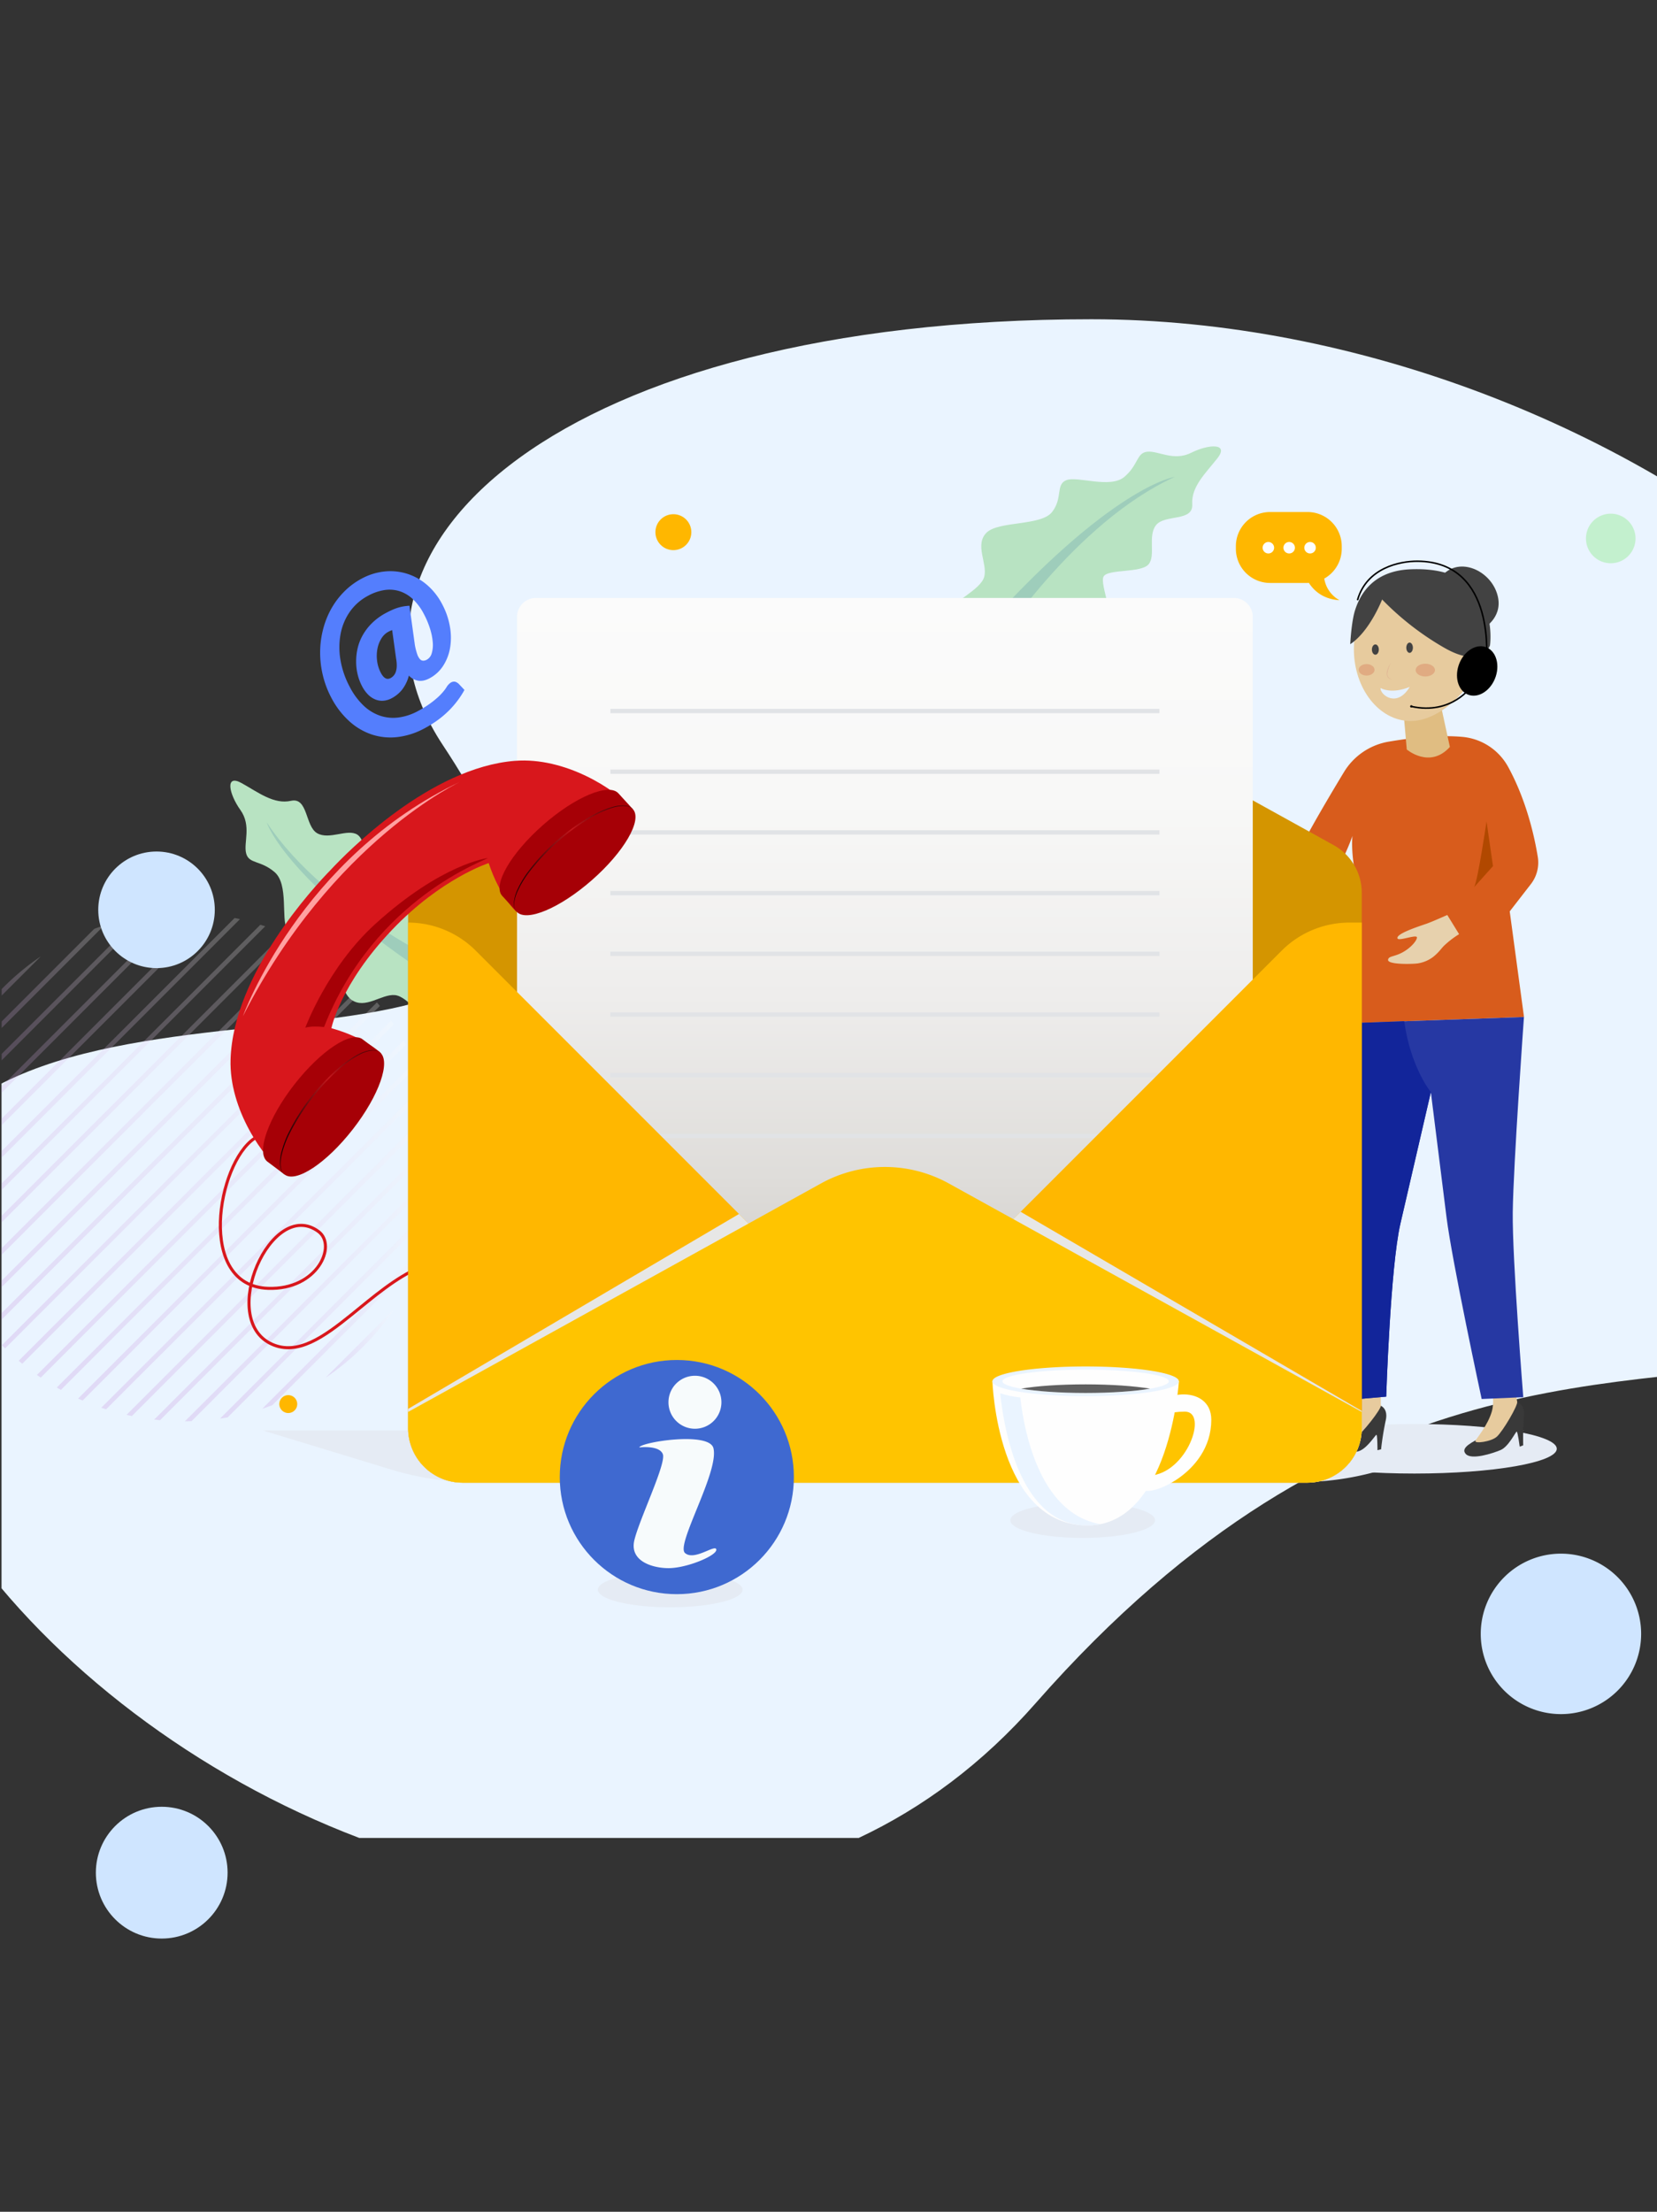 <svg xmlns="http://www.w3.org/2000/svg" xmlns:xlink="http://www.w3.org/1999/xlink" viewBox="0 0 1080 1441" xmlns:v="https://vecta.io/nano"><rect x="0" y="0" width="1080" height="1441" fill="#333333" stroke="none"/><style>.B{isolation:isolate}.g,.w,.z,.F{mix-blend-mode:multiply}.AF{mix-blend-mode:screen}</style><defs><clipPath id="A"><path d="M1 0h1079v1441H1z" fill="none"/></clipPath><linearGradient id="B" x1="120.53" y1="843.7" x2="285.08" y2="843.7" gradientUnits="userSpaceOnUse"><stop offset="0" stop-color="#bb7ad5"/><stop offset="1" stop-color="#fbfbfb"/></linearGradient><linearGradient id="C" x1="100.5" y1="833.34" x2="284.4" y2="833.34" xlink:href="#B"/><linearGradient id="D" x1="1.26" y1="760.33" x2="237.62" y2="760.33" xlink:href="#B"/><linearGradient id="E" x1="143.35" y1="854.25" x2="283.37" y2="854.25" xlink:href="#B"/><linearGradient id="F" x1="82.47" y1="822.97" x2="281.68" y2="822.97" xlink:href="#B"/><linearGradient id="G" x1="212.26" y1="875.36" x2="256.67" y2="875.36" xlink:href="#B"/><linearGradient id="H" x1="66.02" y1="812.56" x2="277.32" y2="812.56" xlink:href="#B"/><linearGradient id="I" x1="12.18" y1="770.79" x2="247.61" y2="770.79" xlink:href="#B"/><linearGradient id="J" x1="24.06" y1="781.24" x2="256.63" y2="781.24" xlink:href="#B"/><linearGradient id="K" x1="36.95" y1="791.69" x2="264.65" y2="791.69" xlink:href="#B"/><linearGradient id="L" x1="50.9" y1="802.13" x2="271.59" y2="802.13" xlink:href="#B"/><linearGradient id="M" x1="170.89" y1="864.8" x2="276.94" y2="864.8" xlink:href="#B"/><linearGradient id="N" x1="-32.72" y1="718.52" x2="187.98" y2="718.52" xlink:href="#B"/><linearGradient id="O" x1="-25.78" y1="728.96" x2="201.92" y2="728.96" xlink:href="#B"/><linearGradient id="P" x1="-17.76" y1="739.41" x2="214.81" y2="739.41" xlink:href="#B"/><linearGradient id="Q" x1="-8.74" y1="749.87" x2="226.69" y2="749.87" xlink:href="#B"/><linearGradient id="R" x1="-44.5" y1="666.4" x2="95.53" y2="666.4" xlink:href="#B"/><linearGradient id="S" x1="-17.79" y1="645.3" x2="26.61" y2="645.3" xlink:href="#B"/><linearGradient id="T" x1="-38.45" y1="708.09" x2="172.85" y2="708.09" xlink:href="#B"/><linearGradient id="U" x1="-46.21" y1="676.96" x2="118.34" y2="676.96" xlink:href="#B"/><linearGradient id="V" x1="-38.06" y1="655.85" x2="67.98" y2="655.85" xlink:href="#B"/><linearGradient id="W" x1="-42.81" y1="697.69" x2="156.4" y2="697.69" xlink:href="#B"/><linearGradient id="X" x1="-45.53" y1="687.31" x2="138.38" y2="687.31" xlink:href="#B"/><linearGradient id="Y" x1="576.76" y1="878.78" x2="576.76" y2="389.57" gradientUnits="userSpaceOnUse"><stop offset="0" stop-color="#cac7c2"/><stop offset=".22" stop-color="#dedcd9"/><stop offset=".47" stop-color="#eeedec"/><stop offset=".73" stop-color="#f8f8f7"/><stop offset="1" stop-color="#fbfbfb"/></linearGradient><linearGradient id="Z" x1="182.18" y1="724.66" x2="247.88" y2="724.66" gradientUnits="userSpaceOnUse"><stop offset="0"/><stop offset=".49" stop-color="#c4171c"/><stop offset="1"/></linearGradient><linearGradient id="a" x1="334.56" y1="559.36" x2="412.95" y2="559.36" xlink:href="#Z"/><path id="b" d="M830.44 356.85a3.74 3.74 0 1 1-3.74-3.74 3.75 3.75 0 0 1 3.74 3.74z"/></defs><g class="B"><g><g clip-path="url(#A)"><path d="M1069.66 1064.5a52.27 52.27 0 1 1-52.27-52.27 52.27 52.27 0 0 1 52.27 52.27z" fill="#cfe5ff"/><path d="M1185.3 385.3C1063.66 279.4 885.48 208 711.36 208 366 208 203.22 356.55 288.62 485.42c181.65 274.13-248.8 109-343.48 270.82-88.83 151.84 77.54 361 289 441.2H559.7c41.54-19.53 80.58-48.25 115.33-87.8 205.2-233.52 386.77-200.72 510.26-225.9z" fill="#eaf4ff"/><g class="F" opacity=".23"><path d="M285 765.73l.08-4.3L120.53 926l4.3-.08z" fill="url(#B)"/><path d="M284.4 745.2l-.4-3.82-183.5 183.5 3.82.4z" fill="url(#C)"/><path d="M1.26 876.4l1 1.07 1.07 1 234.3-234.2-1-1.07c-.3-.35-.72-.7-1.07-1z" fill="url(#D)"/><path d="M282.55 789.28l.82-5-140 140 5-.82z" fill="url(#E)"/><path d="M281.68 726.83l-.75-3.47L82.47 921.82l3.47.75z" fill="url(#F)"/><path d="M256.67 853.15l-44.4 44.4a166.34 166.34 0 0 0 44.41-44.41z" fill="url(#G)"/><path d="M277.32 710.08l-1-3.17L66 917.17l3.17 1z" fill="url(#H)"/><path d="M12.18 886.58l2.3 1.92L247.6 655.37l-1.92-2.3z" fill="url(#I)"/><path d="M256.63 667.45l-1.72-2.5L24.06 895.8l2.5 1.72z" fill="url(#J)"/><path d="M264.65 680.54l-1.52-2.7L37 904l2.7 1.52z" fill="url(#K)"/><path d="M271.6 694.7l-1.3-2.92-219.4 219.4 2.92 1.3z" fill="url(#L)"/><path d="M274.67 818.27l2.27-6.5-106 106.05 6.5-2.27z" fill="url(#M)"/><path d="M188 609.47l-2.93-1.3-217.8 217.77 1.3 2.93z" fill="url(#N)"/><path d="M201.92 616.63l-2.7-1.52-225 225 1.52 2.7z" fill="url(#O)"/><path d="M214.8 624.85l-2.5-1.72L-17.76 853.2l1.72 2.5z" fill="url(#P)"/><path d="M226.7 634.07l-2.3-1.92L-8.74 865.3l1.92 2.3z" fill="url(#Q)"/><path d="M95.53 596.4l-5 .82-134.2 134.16-.82 5z" fill="url(#R)"/><path d="M26.6 623.1a166.65 166.65 0 0 0-44.4 44.4z" fill="url(#S)"/><path d="M172.85 603.5l-3.17-1-208.13 208.08 1.05 3.17z" fill="url(#T)"/><path d="M118.34 594.68l-4.3.08-160.17 160.17-.08 4.3z" fill="url(#U)"/><path d="M-35.8 702.4q-1.2 3.23-2.26 6.48l106-106q-3.26 1.06-6.48 2.26z" fill="url(#V)"/><path d="M156.4 598.83l-3.47-.75L-42.8 793.82l.75 3.47z" fill="url(#W)"/><path d="M138.38 595.75l-3.83-.4-180.08 180.08.4 3.83z" fill="url(#X)"/></g><g fill="#cfe5ff"><circle cx="102.02" cy="592.76" r="37.98"/><circle cx="105.41" cy="1220.07" r="42.93"/></g><path d="M283.6 668c-6.8-1.8-17.44-18.9-26.23-19.68s-19.38 9.53-28.38 3-9.8-34.56-20.08-40.15-18 .67-21.88-5.93 1.17-29.07-8-37-16.78-5.25-18.6-12.25 3.67-17.9-3.76-28.3-10.24-23.66.85-17.47 21 14 32.16 11.52 9.13 16.6 17.06 21.13 19.73-3.13 26.15.9 6.94 25.62 12.32 27.66 26.84-12.92 36.9-8.73-2.25 31.4 8.5 35.48l23.85 9.23z" fill="#b8e3c2"/><path d="M173.86 535.84s12.1 40 120.6 109.45l6.9-11.2s-87.65-38.1-127.5-98.25z" fill="#9ecdbb"/><path d="M165.85 741.7c-24.2 16.14-37.94 96.06 8.88 97.68 32.3 1.1 45-28 32.87-37-30.44-22.72-66 57.2-30.44 73.35 16.75 7.6 33.76-4.53 52.08-19.32 28-22.63 59.18-51.45 97.26-25.1" fill="none" stroke="#d8171c" stroke-width="2" stroke-miterlimit="10"/><g fill="#e5ebf4"><path class="g" d="M752.82 990.48c0 6.34-21.1 11.5-47.15 11.5s-47.15-5.15-47.15-11.5S679.63 979 705.67 979s47.15 5.14 47.15 11.48zM484 1035.7c0 6.34-21.1 11.48-47.15 11.48s-47.16-5.14-47.16-11.48 21.12-11.48 47.16-11.48 47.15 5.14 47.15 11.48zm362.33-70.05H310.08a189.56 189.56 0 0 1-55.27-8.24L171.43 932h821.8l-96.1 26.75a189.5 189.5 0 0 1-50.78 6.9z"/></g><path d="M952.94 480.07c-10.68-.93-26.13-.58-48 3.17a42.33 42.33 0 0 0-29 19.83c-11.26 18.6-28.66 48.1-32.33 58.4 0 0-31-4.82-48.42-15.44l-7.7 15.44s17.8 12.33 70.17 29.47c0 0 15.58-23.45 23.85-46.3 0 0-1.74 12.67 4.2 35.1 4.7 17.73-6.33 86.92-6.33 86.92l113.93-4.08-9.3-68.8L997.8 576a22.89 22.89 0 0 0 4.49-17.74c-2.12-13.1-7.34-36.73-19.33-58.66a37.93 37.93 0 0 0-30.02-19.53z" fill="#d85c1c"/><path d="M973.1 564.28l-4.2-29.12s-5.62 38.24-8.07 42.8z" fill="#b14800"/><path d="M930.27 601.65c-5.8 2-20.74 6.78-19.37 9.8.8 1.75 11.34-2.4 12.5-1 .88 1.08-2.87 6.67-9.6 10.22-5.23 2.75-8.87 2.18-9.08 4.68-.28 3.16 15.18 2.84 19.13 2.35a22.08 22.08 0 0 0 10.45-4.41c4.07-3.37 5-5.32 7.07-7.3a60 60 0 0 1 9.64-7.37l-7.7-12.5s-9.7 4.34-13.03 5.5z" fill="#e7d1ad"/><path d="M914.48 460.56l2.42 27.74s15 12.83 28.1-1.66l-7.27-33.53z" fill="#e0bd82"/><path d="M955.22 386.34c7.08 6.9 12.7 17.24 12.7 31.76 0 21.43-25.32 51.66-48.5 51.66-20.45 0-37-21-37-46.93 0-19.87 9.85-36.64 23.48-43.7 19.27-9.98 40-1.92 49.33 7.2z" fill="#e7cb9e"/><path d="M906.56 431.77c-.48 1-.93 2.07-1.3 3.13a15.53 15.53 0 0 0-.84 3.23 3.52 3.52 0 0 0 3.44 4.52 4 4 0 0 1-3.19-1.18 4.36 4.36 0 0 1-.75-3.4 12.15 12.15 0 0 1 1-3.31 16.81 16.81 0 0 1 1.65-2.99z" fill="#e0b695"/><g fill="#e0ab82"><path d="M895.9 436.4c0 2.07-2.32 3.74-5.18 3.74s-5.18-1.67-5.18-3.74 2.32-3.74 5.18-3.74 5.18 1.67 5.18 3.74zm39.38.17c0 2.3-2.82 4.16-6.3 4.16s-6.3-1.86-6.3-4.16 2.82-4.15 6.3-4.15 6.3 1.86 6.3 4.15z"/></g><ellipse class="g" cx="921.88" cy="943.9" rx="92.8" ry="16.14" fill="#e5ebf4"/><path d="M988.7 913.47s5.35 1.1 4.57 9.18-.48 19-.48 19l-2.27.88s-1.27-9.7-1.95-9.8-5.2 9.76-10.52 12-18.8 6.57-22.6 2.65c-4.2-4.3 5.17-8.2 10-11s23.26-22.9 23.26-22.9z" fill="#393939"/><path d="M969.55 887.53s5.6 22.16 2.9 31.7-10 17.65-10.8 19.55 10 .65 13.86-2.67 14-20.56 13.37-22.88-2.24-17.68-1.64-29.26z" fill="#e7cb9e"/><path d="M899.86 915.84s5.15 1.8 3.3 9.7a189.45 189.45 0 0 0-3 18.72l-2.36.56s0-9.78-.63-10-6.18 9.17-11.8 10.7-19.74 3.85-23-.55c-3.57-4.8 6.22-7.43 11.35-9.6s26.14-19.55 26.14-19.55z" fill="#393939"/><path d="M884.35 887.57s2.6 22.7-1.37 31.8-12.3 16.15-13.32 17.93 9.86 2 14.1-.8 16.63-18.5 16.3-20.9.14-17.82 2.28-29.2z" fill="#e7cb9e"/><path d="M879.4 666.64l-11 128.73c-1.18 28.44 12.1 116.56 12.1 116.56l23-2s2.72-84.47 9.24-112.62l19.86-85.77 10.2 81.43c3.62 28.92 22.92 118.5 22.92 118.5l27.12-1.18s-7.23-90.38-6.86-120.5c.43-31.8 7.3-127.2 7.3-127.2z" fill="#2638a3"/><path d="M879.4 666.64l-11 128.73c-1.18 28.44 12.1 116.56 12.1 116.56l23-2s2.72-84.47 9.24-112.62l19.86-85.77s-13.22-16.07-17.35-46.2z" fill="#12259a"/><g fill="#424242"><path d="M971.14 420.5s-5.1 15.7-29.84 1.5a185 185 0 0 1-40.46-31.42s-8.07 20.78-20.78 29.12c0 0 .7-14.37 3.1-22 2.65-8.38 10.17-25.77 36.25-26.8 59.45-2.44 51.73 49.6 51.73 49.6z"/><path d="M967.16 409.17s13.7-7.54 8.4-23-25.86-23.88-36.47-10.06M916.6 422c0 1.86 1 3.36 2.15 3.36s2.15-1.5 2.15-3.36-1-3.35-2.15-3.35-2.15 1.45-2.15 3.35zm-22.42 1.2c0 1.86 1 3.36 2.26 3.36s2.25-1.5 2.25-3.36-1-3.35-2.25-3.35-2.26 1.5-2.26 3.35z"/></g><path d="M918.84 447.5s-10.6 5-19.07.78c-.18 4.47 10.75 13.2 19.07-.78z" fill="#e5f1ff"/><path d="M950.67 433.6c-2.82 8.68.33 17.3 7 19.26s14.43-3.5 17.25-12.17-.33-17.3-7-19.26-14.43 3.5-17.25 12.17z"/><path d="M959.07 447.1s-12.76 19-39.3 13.14" fill="none" stroke-miterlimit="10" stroke="#000" stroke-linecap="round"/><path d="M920 459.47a.77.77 0 0 0-.88.61.76.76 0 0 0 .61.87.74.74 0 0 0 .87-.6.75.75 0 0 0-.6-.88z"/><path d="M968.7 431.38s7.14-65.33-44.64-65.73c-11.8-.1-33.1 4.32-39.17 25" fill="none" stroke-miterlimit="10" stroke="#000" stroke-linecap="round"/><path d="M869 550.48h0l-250.52-138.6a86.19 86.19 0 0 0-83.44 0l-250.6 138.6A35.5 35.5 0 0 0 266 581.7v348.75A35.52 35.52 0 0 0 301.48 966h550.57a35.52 35.52 0 0 0 35.52-35.52V581.7A35.51 35.51 0 0 0 869 550.48z" fill="#d49500"/><path d="M618 398.45c2.85-6.42 21.4-14.27 23.54-22.82s-6.42-20.7 1.42-28.54 35.67-4.28 42.8-13.55 2.14-17.83 9.27-20.7 28.54 5.7 37.8-2.14 7.85-15.7 15-16.4 17.12 6.42 28.53.7 25-6.42 17.12 3.57-17.12 18.54-16.4 30-17.84 6.4-23.54 13.5 0 20-5 25.68-26.4 2.85-29.24 7.85 8.56 28.53 2.85 37.8-30.67-7.13-36.38 2.85l-12.84 22.12z" fill="#b8e3c2"/><path d="M765.66 310.7s-41.37 5.7-127 102l10 8.56s51.34-80.6 117-110.56z" fill="#9ecdbb"/><path d="M349.33 389.57H804.2a12.33 12.33 0 0 1 12.33 12.33v476.88a0 0 0 0 1 0 0H337a0 0 0 0 1 0 0V401.9a12.33 12.33 0 0 1 12.33-12.33z" fill="url(#Y)"/><g class="w" fill="#e1e3e6"><path d="M397.83 461.83H755.7v2.8H397.83zm0 39.55H755.7v2.8H397.83zm0 39.55H755.7v2.8H397.83zm0 39.55H755.7v2.8H397.83zm0 39.55H755.7v2.8H397.83zm0 39.55H755.7v2.8H397.83zm0 39.55H755.7v2.8H397.83zm0 39.55H755.7v2.8H397.83z"/></g><path d="M835.4 619.34L573.75 881a1.44 1.44 0 0 1-2 0l-261.7-261.66A62.39 62.39 0 0 0 266 601.08h0v329.37A35.52 35.52 0 0 0 301.48 966h550.57a35.52 35.52 0 0 0 35.52-35.52v-329.4h-8.06a62.39 62.39 0 0 0-44.1 18.26z" fill="#ffb700"/><path class="z" d="M665.24 789.5l-91.5 91.5a1.44 1.44 0 0 1-2 0l-90.08-90.07-215.7 127v12.52A35.52 35.52 0 0 0 301.48 966h550.57a35.52 35.52 0 0 0 35.52-35.52v-11.22z" fill="#e7e7e6"/><path d="M887.57 930.45V919.9l-269.1-148.83a86.19 86.19 0 0 0-83.44 0L266 919.9v10.55A35.52 35.52 0 0 0 301.48 966h550.57a35.52 35.52 0 0 0 35.52-35.55z" fill="#ffc400"/><g fill="#fefefe"><path d="M750.9 923.9c0 6.6 1.05-4.2 21.4-4.2 15.45 0 1.4 40.35-23.16 41.75 0 0-5.26 1.75-4.2 8.42S789.5 961.1 789.5 925c0-24.26-38.6-19.35-38.6-1.1z"/><path d="M646.85 899.94s2.85 93.9 62 93.9c53.47 0 59.53-93.9 59.53-93.9z"/></g><g fill="#eaf4ff"><path d="M665 910.44a61.74 61.74 0 0 1-13.07-2.7c2.33 22.77 12.8 86.38 56.88 86.1a43.66 43.66 0 0 0 8.24-.84c-39.25-7.1-49.45-59.74-52.05-82.55zm103.35-10.5c0 5.35-27.2 9.68-60.75 9.68s-60.75-4.33-60.75-9.68 27.2-9.67 60.75-9.67 60.75 4.33 60.75 9.67z"/></g><ellipse cx="707.6" cy="899.94" rx="54.23" ry="7.6" fill="#fefefe"/><path d="M665.57 904.74c9.94 1.7 25.07 2.8 42 2.8s32.08-1.1 42-2.8c-10-1.7-25.07-2.8-42-2.8s-32.06 1.06-42 2.8z" fill="#606060"/><path d="M335.73 495.68c-55.65 4.37-109.73 59.8-120.23 71.1-10.8 11-63.54 67.73-65.22 123.52-1 32.58 21.5 64.32 35.17 74.9l62.9-79s-10.14-10.1-32.34-16.3c0 0 5.5-28.35 39.5-64.06 32.1-33.68 63-43.52 63-43.52 7.27 21.88 17.86 31.53 17.86 31.53l75.87-66.63c-11.24-13.2-44-34.07-76.5-31.52z" fill="#d8171c"/><g fill="#a60006"><path d="M247.58 685.57l-11.23-8.42c-7.4-5.77-27.3 7.38-44.46 29.36s-25.06 44.5-17.67 50.26l11.23 8.42z"/><path d="M229.9 735.83c-17.15 22-37.06 35.13-44.45 29.36s.52-28.27 17.67-50.26 37.06-35.13 44.46-29.36-.52 28.28-17.68 50.26z"/></g><g class="AF"><path d="M185.45 765.2a6.42 6.42 0 0 1-2.1-2.8 12 12 0 0 1-.76-3.45 25.63 25.63 0 0 1 .57-7 65 65 0 0 1 4.66-13.34 134.12 134.12 0 0 1 34.5-44.22 64.93 64.93 0 0 1 11.8-7.75 25.61 25.61 0 0 1 6.7-2.27 11.61 11.61 0 0 1 3.53-.1 6.46 6.46 0 0 1 3.23 1.35 6.41 6.41 0 0 0-3.25-1.2 11.89 11.89 0 0 0-3.47.21 24.84 24.84 0 0 0-6.52 2.45 64.23 64.23 0 0 0-11.53 7.91 144.32 144.32 0 0 0-34.3 43.95 64.43 64.43 0 0 0-4.87 13.07 25.28 25.28 0 0 0-.79 6.92 12.09 12.09 0 0 0 .64 3.42 6.4 6.4 0 0 0 1.96 2.85z" fill="url(#Z)"/></g><g fill="#a60006"><path d="M412.57 527.28l-9.46-10.36c-6.2-7-28.2 2.15-49.15 20.56s-32.92 39-26.73 46.08l9.47 10.37z"/><path d="M385.84 573.37c-20.95 18.4-42.95 27.6-49.14 20.56s5.77-27.68 26.73-46.1 42.95-27.6 49.14-20.56-5.77 27.72-26.73 46.1z"/></g><g class="AF"><path d="M336.7 593.93a6.5 6.5 0 0 1-1.54-3.14 11.68 11.68 0 0 1-.11-3.54 25.25 25.25 0 0 1 1.88-6.81 64.64 64.64 0 0 1 7.07-12.23 134.13 134.13 0 0 1 42.15-37 64.68 64.68 0 0 1 13-5.42 25.38 25.38 0 0 1 7-1 11.86 11.86 0 0 1 3.5.56 6.49 6.49 0 0 1 2.91 1.93 6.47 6.47 0 0 0-3-1.79 12.19 12.19 0 0 0-3.45-.44 25.45 25.45 0 0 0-6.86 1.19 65.47 65.47 0 0 0-12.81 5.62 144.38 144.38 0 0 0-41.89 36.8 64.46 64.46 0 0 0-7.22 12 24.92 24.92 0 0 0-2.07 6.65 11.94 11.94 0 0 0 0 3.48 6.37 6.37 0 0 0 1.44 3.14z" fill="url(#a)"/></g><path d="M158.33 662.05s37.42-103.85 142.2-153c0 .03-83.74 38.4-142.2 153z" fill="#ffa1a1"/><path d="M317.84 559.05s-29.84 3.5-73.44 43.12c-30.87 28.07-45.4 67.36-45.4 67.36 3.9-1 8.7-.8 12.2-.4 33.16-84.73 106.8-109 106.6-110.07z" fill="#a60006"/><path d="M270.42 420.35a40.83 40.83 0 0 0 1.52 5.89 9.4 9.4 0 0 0 1.77 3.21 3 3 0 0 0 2.08 1 4.92 4.92 0 0 0 2.42-.66 6.74 6.74 0 0 0 3.17-4.12 19.2 19.2 0 0 0 .7-7 39.79 39.79 0 0 0-1.73-8.88 55.59 55.59 0 0 0-4.12-9.83 35.86 35.86 0 0 0-7.06-9.54 23.11 23.11 0 0 0-8.58-5.2 21.76 21.76 0 0 0-9.82-.81 32.42 32.42 0 0 0-10.7 3.64 33.75 33.75 0 0 0-12 10.44A37.27 37.27 0 0 0 222 413a47.92 47.92 0 0 0-.1 16.91 57.37 57.37 0 0 0 6.09 17.66 45.6 45.6 0 0 0 9 12.16 29.56 29.56 0 0 0 10.74 6.57 26.72 26.72 0 0 0 11.93 1.17 36.46 36.46 0 0 0 12.65-4.15 65.47 65.47 0 0 0 7.34-4.48 60.65 60.65 0 0 0 5.54-4.39 37.93 37.93 0 0 0 3.86-4 22.9 22.9 0 0 0 2.27-3.2 9.51 9.51 0 0 1 2.24-2.36 4.43 4.43 0 0 1 2.06-.79 3.22 3.22 0 0 1 1.83.37 7.25 7.25 0 0 1 1.57 1.1l3.7 3.94a57.36 57.36 0 0 1-4.33 6.73 60.73 60.73 0 0 1-5.68 6.59 63.47 63.47 0 0 1-7.21 6.18 69.93 69.93 0 0 1-8.83 5.52 48.84 48.84 0 0 1-17.73 5.69 39.25 39.25 0 0 1-16.65-1.69 41.3 41.3 0 0 1-14.64-8.66A54.37 54.37 0 0 1 216 454.68a61.79 61.79 0 0 1-5.54-14.57 63.19 63.19 0 0 1-1.8-15 60.54 60.54 0 0 1 1.81-14.65 56.06 56.06 0 0 1 5.22-13.46 51.74 51.74 0 0 1 8.53-11.44 47.39 47.39 0 0 1 11.67-8.67 39.81 39.81 0 0 1 14.52-4.53 36.35 36.35 0 0 1 14.49 1.31 37 37 0 0 1 13.1 7.13 42 42 0 0 1 10.22 12.89 48.33 48.33 0 0 1 5 14.43 40.75 40.75 0 0 1 .15 13.87 31.23 31.23 0 0 1-4.53 11.79 23.78 23.78 0 0 1-9 8.21 15.23 15.23 0 0 1-3.32 1.29 10.12 10.12 0 0 1-3.46.27 10.3 10.3 0 0 1-3.39-1 10.77 10.77 0 0 1-3.16-2.4 25.54 25.54 0 0 1-4.4 9.14 21.49 21.49 0 0 1-6.73 5.57 13.59 13.59 0 0 1-5.83 1.7 11.66 11.66 0 0 1-5.29-1 14.46 14.46 0 0 1-4.56-3.25 22.5 22.5 0 0 1-3.69-5.18 33.23 33.23 0 0 1-2.88-7.62 35.46 35.46 0 0 1-1-8.5 37.85 37.85 0 0 1 1-8.82 32.51 32.51 0 0 1 3.44-8.62 35.26 35.26 0 0 1 6.14-7.84 39.35 39.35 0 0 1 9.11-6.51q2.38-1.26 4.35-2.1a33 33 0 0 1 3.76-1.34 29.79 29.79 0 0 1 3.45-.77 36.37 36.37 0 0 1 3.49-.36zm-14.82-9.83a18.28 18.28 0 0 0-2.48 1.09 11.94 11.94 0 0 0-4.57 4.43 19.66 19.66 0 0 0-2.56 6.7 25.08 25.08 0 0 0-.2 7.86 22.53 22.53 0 0 0 2.47 7.83q2.78 5.22 6.3 3.36a7.06 7.06 0 0 0 3.41-4.07 12.2 12.2 0 0 0 .62-3.64 24.64 24.64 0 0 0-.42-5z" fill="#547efd"/><g fill="#ffb700"><circle cx="438.89" cy="346.72" r="11.71"/><circle cx="187.89" cy="914.78" r="5.85"/></g><path d="M1066,350.82a16.15,16.15,0,1,1-16.15-16.15A16.15,16.15,0,0,1,1066,350.82Z" fill="#c3f0ce"/><circle cx="441.14" cy="962.34" r="76.29" fill="#3f69d0"/><path d="M452.94 930.85a17.26 17.26 0 1 0-17.25-17.25 17.25 17.25 0 0 0 17.25 17.25zm-6.5 80.92c-6-5.5 22.3-52.8 18.58-68.2-2.7-11.22-47.86-3.85-48.32-.55 0 0 13-1.65 15.33 4.4s-15.33 42.35-18.58 56.1 12.08 18.15 22.3 18.15c12.08 0 31.6-8.25 31.13-12.1s-14.4 7.7-20.44 2.2z" fill="#f7fbfc"/><path d="M874.52 357.52v-1.65a22.29 22.29 0 0 0-22.29-22.28H827.8a22.28 22.28 0 0 0-22.28 22.28v1.65a22.28 22.28 0 0 0 22.28 22.28h24.43c.3 0 .58 0 .87-.05 3.14 4.88 9.1 10.64 19.95 11.3a19.61 19.61 0 0 1-9.92-14.1 22.27 22.27 0 0 0 11.39-19.42z" fill="#ffb700"/><g fill="#fefefe"><use xlink:href="#b"/><path d="M844 356.85a3.74 3.74 0 1 1-3.74-3.74 3.75 3.75 0 0 1 3.74 3.74zm13.62 0a3.74 3.74 0 1 1-3.74-3.74 3.75 3.75 0 0 1 3.74 3.74z"/></g></g></g></g></svg>